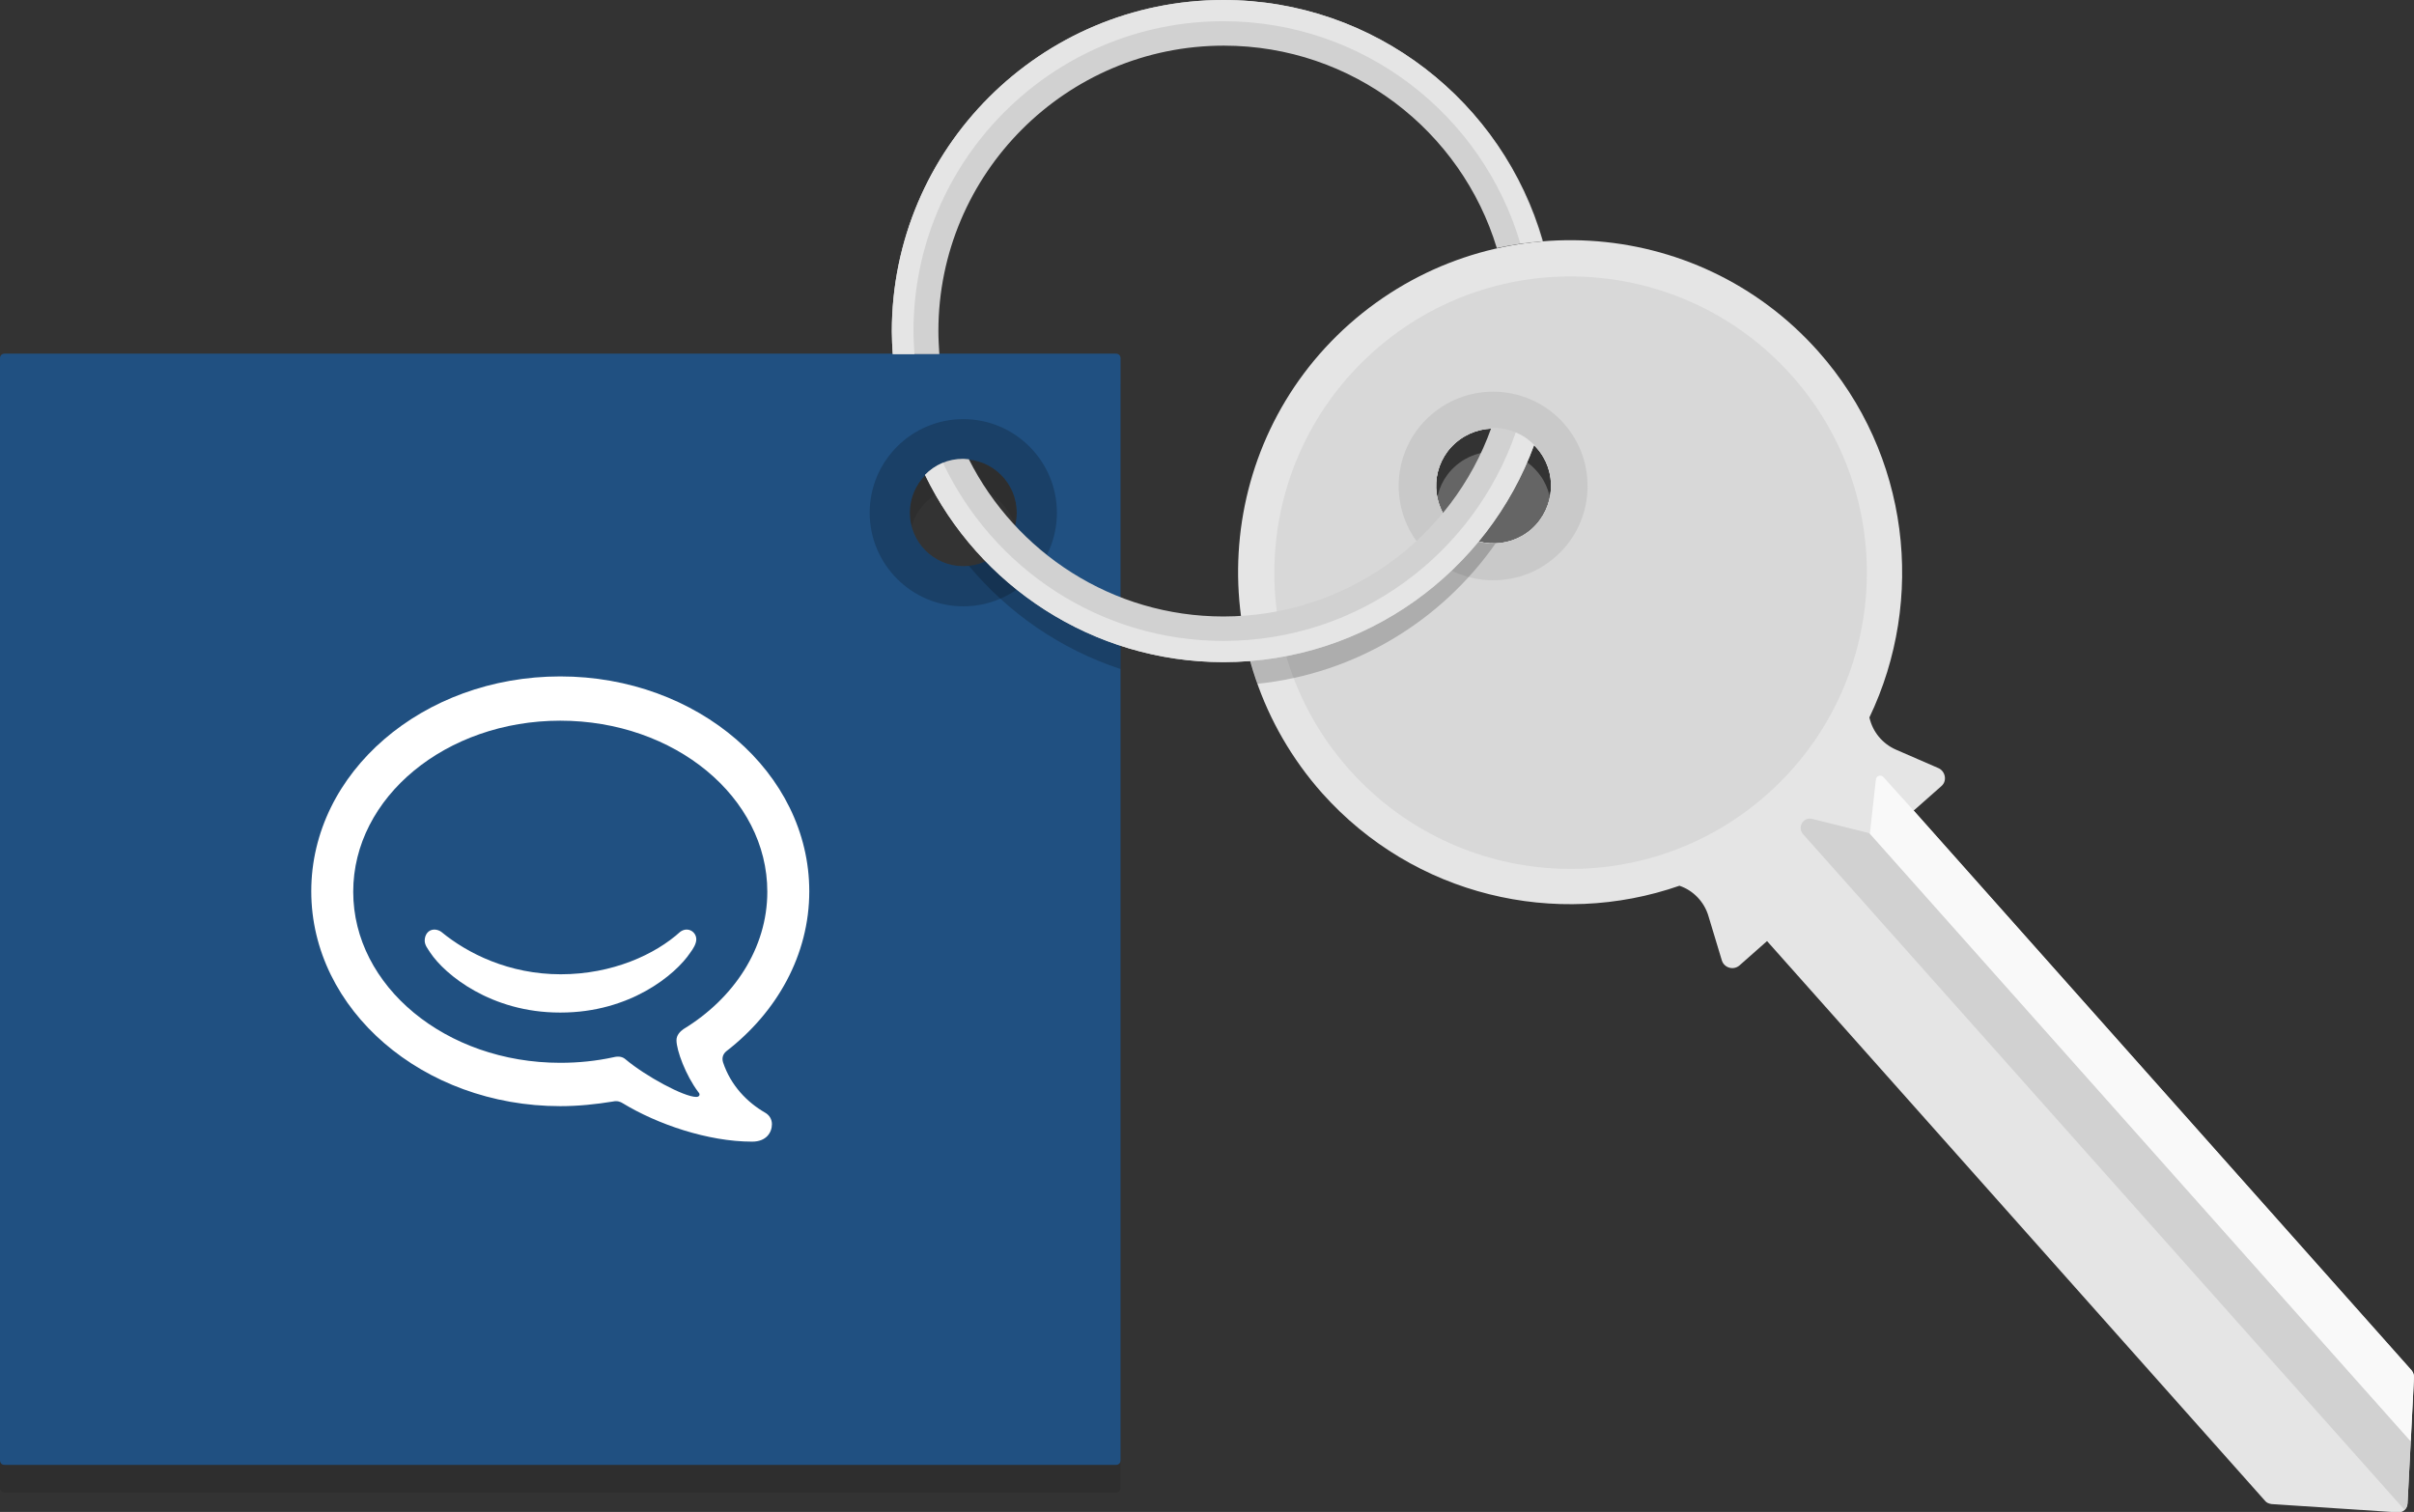 <?xml version="1.0" encoding="utf-8"?>
<!-- Generator: Adobe Illustrator 18.1.1, SVG Export Plug-In . SVG Version: 6.00 Build 0)  -->
<svg version="1.1" id="Layer_1" xmlns="http://www.w3.org/2000/svg" xmlns:xlink="http://www.w3.org/1999/xlink" x="0px" y="0px"
	 viewBox="0 0 523.5 327.9" enable-background="new 0 0 523.5 327.9" xml:space="preserve">
<rect x="0" y="0" width="523.5" height="327.9" fill="#333333" stroke="none"/>
<g>
	<g>
		<g opacity="0.1">
			<path d="M0,83.7v239c0,0.6,0.4,1,1,1h241c0.6,0,1-0.4,1-1v-239c0-0.6-0.4-1-1-1H1C0.4,82.7,0,83.1,0,83.7z M208.9,128.8
				c-6.4,0-11.6-5.2-11.6-11.6c0-6.4,5.2-11.6,11.6-11.6s11.6,5.2,11.6,11.6C220.5,123.6,215.3,128.8,208.9,128.8z"/>
			<path d="M151,209.7c0-1.1-0.9-2.1-2.1-2.1c-0.5,0-1,0.2-1.4,0.5c-5.4,4.9-14.7,9.2-25.9,9.2h0c-11.2,0-20.2-4.5-25.9-9.2
				c-0.4-0.3-1-0.5-1.5-0.5c-1.3,0-2.1,1.1-2.1,2.4c0,1,0.7,1.8,1.2,2.6c3.2,4.8,13.2,13,28.1,13h0.2c15,0,24.9-8.2,28.1-13
				C150.3,211.8,151,210.7,151,209.7z"/>
			<path d="M165.9,247.3c-3.8-2.2-7.4-5.8-9.1-10.9c-0.3-1,0-1.8,0.7-2.4c11-8.5,18-20.9,18-34.7c0-25.7-24.2-46.6-54-46.6
				c-29.8,0-54,20.8-54,46.6c0,25.7,24.2,46.6,54,46.6c3.9,0,7.7-0.4,11.4-1c0.9-0.2,1.6,0,2.2,0.4c7.4,4.5,18.4,8.3,28,8.3
				c3.1,0,4.3-2,4.3-3.8C167.4,248.7,166.8,247.8,165.9,247.3z M151.4,242.8c0.2,0.2,0.3,0.4,0.3,0.6c0,0.3-0.3,0.5-0.7,0.5
				c-2.7,0-11-4.5-15.4-8.2c-0.6-0.5-1.4-0.7-2.6-0.4c-3.7,0.8-7.5,1.2-11.5,1.2c-24.8,0-44.9-16.6-44.9-37.1
				c0-20.5,20.1-37.1,44.9-37.1c24.8,0,44.9,16.6,44.9,37.1c0,12.2-7.2,23.1-18.2,29.8c-0.7,0.5-1.5,1.3-1.5,2.4
				C146.7,233.8,148.7,239.2,151.4,242.8z"/>
		</g>
		<g>
			<g>
				<path fill="#205081" d="M0,77.7v239c0,0.6,0.4,1,1,1h241c0.6,0,1-0.4,1-1v-239c0-0.6-0.4-1-1-1H1C0.4,76.7,0,77.1,0,77.7z
					 M208.9,122.8c-6.4,0-11.6-5.2-11.6-11.6c0-6.4,5.2-11.6,11.6-11.6s11.6,5.2,11.6,11.6C220.5,117.6,215.3,122.8,208.9,122.8z"/>
				<g>
					<path fill="#FFFFFF" d="M151,203.7c0-1.1-0.9-2.1-2.1-2.1c-0.5,0-1,0.2-1.4,0.5c-5.4,4.9-14.7,9.2-25.9,9.2h0
						c-11.2,0-20.2-4.5-25.9-9.2c-0.4-0.3-1-0.5-1.5-0.5c-1.3,0-2.1,1.1-2.1,2.4c0,1,0.7,1.8,1.2,2.6c3.2,4.8,13.2,13,28.1,13h0.2
						c15,0,24.9-8.2,28.1-13C150.3,205.8,151,204.7,151,203.7z"/>
					<path fill="#FFFFFF" d="M165.9,241.3c-3.8-2.2-7.4-5.8-9.1-10.9c-0.3-1,0-1.8,0.7-2.4c11-8.5,18-20.9,18-34.7
						c0-25.7-24.2-46.6-54-46.6c-29.8,0-54,20.8-54,46.6c0,25.7,24.2,46.6,54,46.6c3.9,0,7.7-0.4,11.4-1c0.9-0.2,1.6,0,2.2,0.4
						c7.4,4.5,18.4,8.3,28,8.3c3.1,0,4.3-2,4.3-3.8C167.4,242.7,166.8,241.8,165.9,241.3z M151.4,236.8c0.2,0.2,0.3,0.4,0.3,0.6
						c0,0.3-0.3,0.5-0.7,0.5c-2.7,0-11-4.5-15.4-8.2c-0.6-0.5-1.4-0.7-2.6-0.4c-3.7,0.8-7.5,1.2-11.5,1.2
						c-24.8,0-44.9-16.6-44.9-37.1c0-20.5,20.1-37.1,44.9-37.1c24.8,0,44.9,16.6,44.9,37.1c0,12.2-7.2,23.1-18.2,29.8
						c-0.7,0.5-1.5,1.3-1.5,2.4C146.7,227.8,148.7,233.2,151.4,236.8z"/>
				</g>
			</g>
		</g>
	</g>
	<path opacity="0.2" d="M208.9,122.8c-6.4,0-11.6-5.2-11.6-11.6s5.2-11.6,11.6-11.6s11.6,5.2,11.6,11.6S215.3,122.8,208.9,122.8z
		 M208.9,90.9c-11.2,0-20.3,9.1-20.3,20.3s9.1,20.3,20.3,20.3c11.2,0,20.3-9.1,20.3-20.3S220.1,90.9,208.9,90.9z"/>
	<g>
		<g>
			<path opacity="0.5" fill="#999999" d="M332.2,119.7c-5.2,4.6-13.1,4.1-17.6-1c-4.6-5.2-4.1-13.1,1-17.6c5.2-4.6,13.1-4.1,17.6,1
				C337.8,107.2,337.3,115.1,332.2,119.7z"/>
			<path fill="#E5E5E5" d="M394.3,76.2c-26.4-29.7-71.9-32.3-101.7-5.9c-29.7,26.4-32.3,71.9-5.9,101.7c20,22.4,50.8,29.4,77.5,20.1
				c3,1,5.4,3.5,6.3,6.6l2.9,9.6c0.5,1.6,2.5,2.2,3.8,1.1l6-5.3l108,121.4c0.3,0.4,0.8,0.6,1.4,0.7l27.4,1.8
				c1.1,0.1,2.1-0.8,2.1-1.9l1.4-27.4c0-0.5-0.2-1-0.5-1.4L415,175.8l6-5.3c1.3-1.1,0.9-3.2-0.6-3.9l-9.2-4c-3-1.3-5.1-3.9-5.8-7
				C417.6,130.1,414.2,98.6,394.3,76.2z M332.2,114.7c-5.2,4.6-13.1,4.1-17.6-1c-4.6-5.2-4.1-13.1,1-17.6c5.2-4.6,13.1-4.1,17.6,1
				C337.8,102.2,337.3,110.1,332.2,114.7z"/>
			<path fill="#D1D1D1" d="M391,180.9l130.4,146.5c0.4-0.3,0.6-0.8,0.7-1.4l0.7-13.4L405.4,180.7l-12.4-3.1
				C391.1,177.1,389.7,179.4,391,180.9z"/>
			<path fill="#F9F9F9" d="M406.8,169.1l-1.3,11.7l117.3,131.8l0.7-14c0-0.5-0.2-1-0.5-1.4L415,175.8l-6.5-7.2
				C407.9,167.9,406.9,168.2,406.8,169.1z"/>
			<path fill="#D8D8D8" d="M297.9,76.2c-26.5,23.6-28.9,64.2-5.3,90.7s64.2,28.9,90.7,5.3c26.5-23.6,28.9-64.2,5.3-90.7
				S324.4,52.6,297.9,76.2z M332.2,114.7c-5.2,4.6-13.1,4.1-17.6-1c-4.6-5.2-4.1-13.1,1-17.6c5.2-4.6,13.1-4.1,17.6,1
				C337.8,102.2,337.3,110.1,332.2,114.7z"/>
			<path fill="#C9C9C9" d="M310.2,90.1c-8.5,7.5-9.2,20.5-1.7,28.9s20.5,9.2,28.9,1.7c8.5-7.5,9.2-20.5,1.7-28.9
				S318.7,82.6,310.2,90.1z M332.2,114.7c-5.2,4.6-13.1,4.1-17.6-1c-4.6-5.2-4.1-13.1,1-17.6c5.2-4.6,13.1-4.1,17.6,1
				C337.8,102.2,337.3,110.1,332.2,114.7z"/>
		</g>
	</g>
	<g>
		<path opacity="0.2" d="M270,138.5c0.7,3.3,1.6,6.6,2.7,9.8c21.3-2.2,39.9-13.7,51.6-30.4c-3.5,0.1-6.9-1.2-9.5-3.9
			C304.4,127.8,288.3,137.2,270,138.5z"/>
		<path opacity="0.2" d="M243,134.5c-9.4-3.7-17.7-9.6-24.3-17.1c-1.9,2.9-5,5-8.6,5.3c8.6,10.3,19.9,18.1,32.9,22.4V134.5z"/>
		<g>
			<path fill="#D1D1D1" d="M265.3,133.7c-24.1,0-45-13.9-55.2-34.1c-0.4,0-0.8-0.1-1.2-0.1c-3.3,0-6.2,1.3-8.3,3.5
				c11.6,24,36.3,40.6,64.7,40.6c30.9,0,57.3-19.6,67.4-47.1c-2.5-2.6-5.9-3.8-9.3-3.7C314.9,116.7,292,133.7,265.3,133.7z"/>
			<path fill="#D1D1D1" d="M203.7,76.7c-0.1-1.6-0.2-3.2-0.2-4.9c0-34.1,27.7-61.9,61.9-61.9c27.9,0,51.5,18.5,59.2,43.9
				c3.3-0.7,6.6-1.2,10-1.5C326,22.2,298.2,0,265.3,0c-39.6,0-71.9,32.2-71.9,71.9c0,1.6,0.1,3.2,0.2,4.9H203.7z"/>
		</g>
		<g>
			<path fill="#E5E5E5" d="M265.3,139c-26.8,0-50-15.8-60.8-38.6c-1.5,0.6-2.8,1.5-3.9,2.6c11.6,24,36.3,40.6,64.7,40.6
				c30.9,0,57.3-19.6,67.4-47.1c-1.2-1.2-2.5-2.1-4-2.7C319.6,120.1,294.7,139,265.3,139z"/>
			<path fill="#E5E5E5" d="M198.3,76.7c-0.1-1.6-0.2-3.2-0.2-4.9c0-37,30.1-67.2,67.2-67.2c30.5,0,56.2,20.4,64.4,48.2
				c1.6-0.2,3.1-0.4,4.7-0.5C326,22.2,298.2,0,265.3,0c-39.6,0-71.9,32.2-71.9,71.9c0,1.6,0.1,3.2,0.2,4.9H198.3z"/>
		</g>
	</g>
</g>
</svg>
